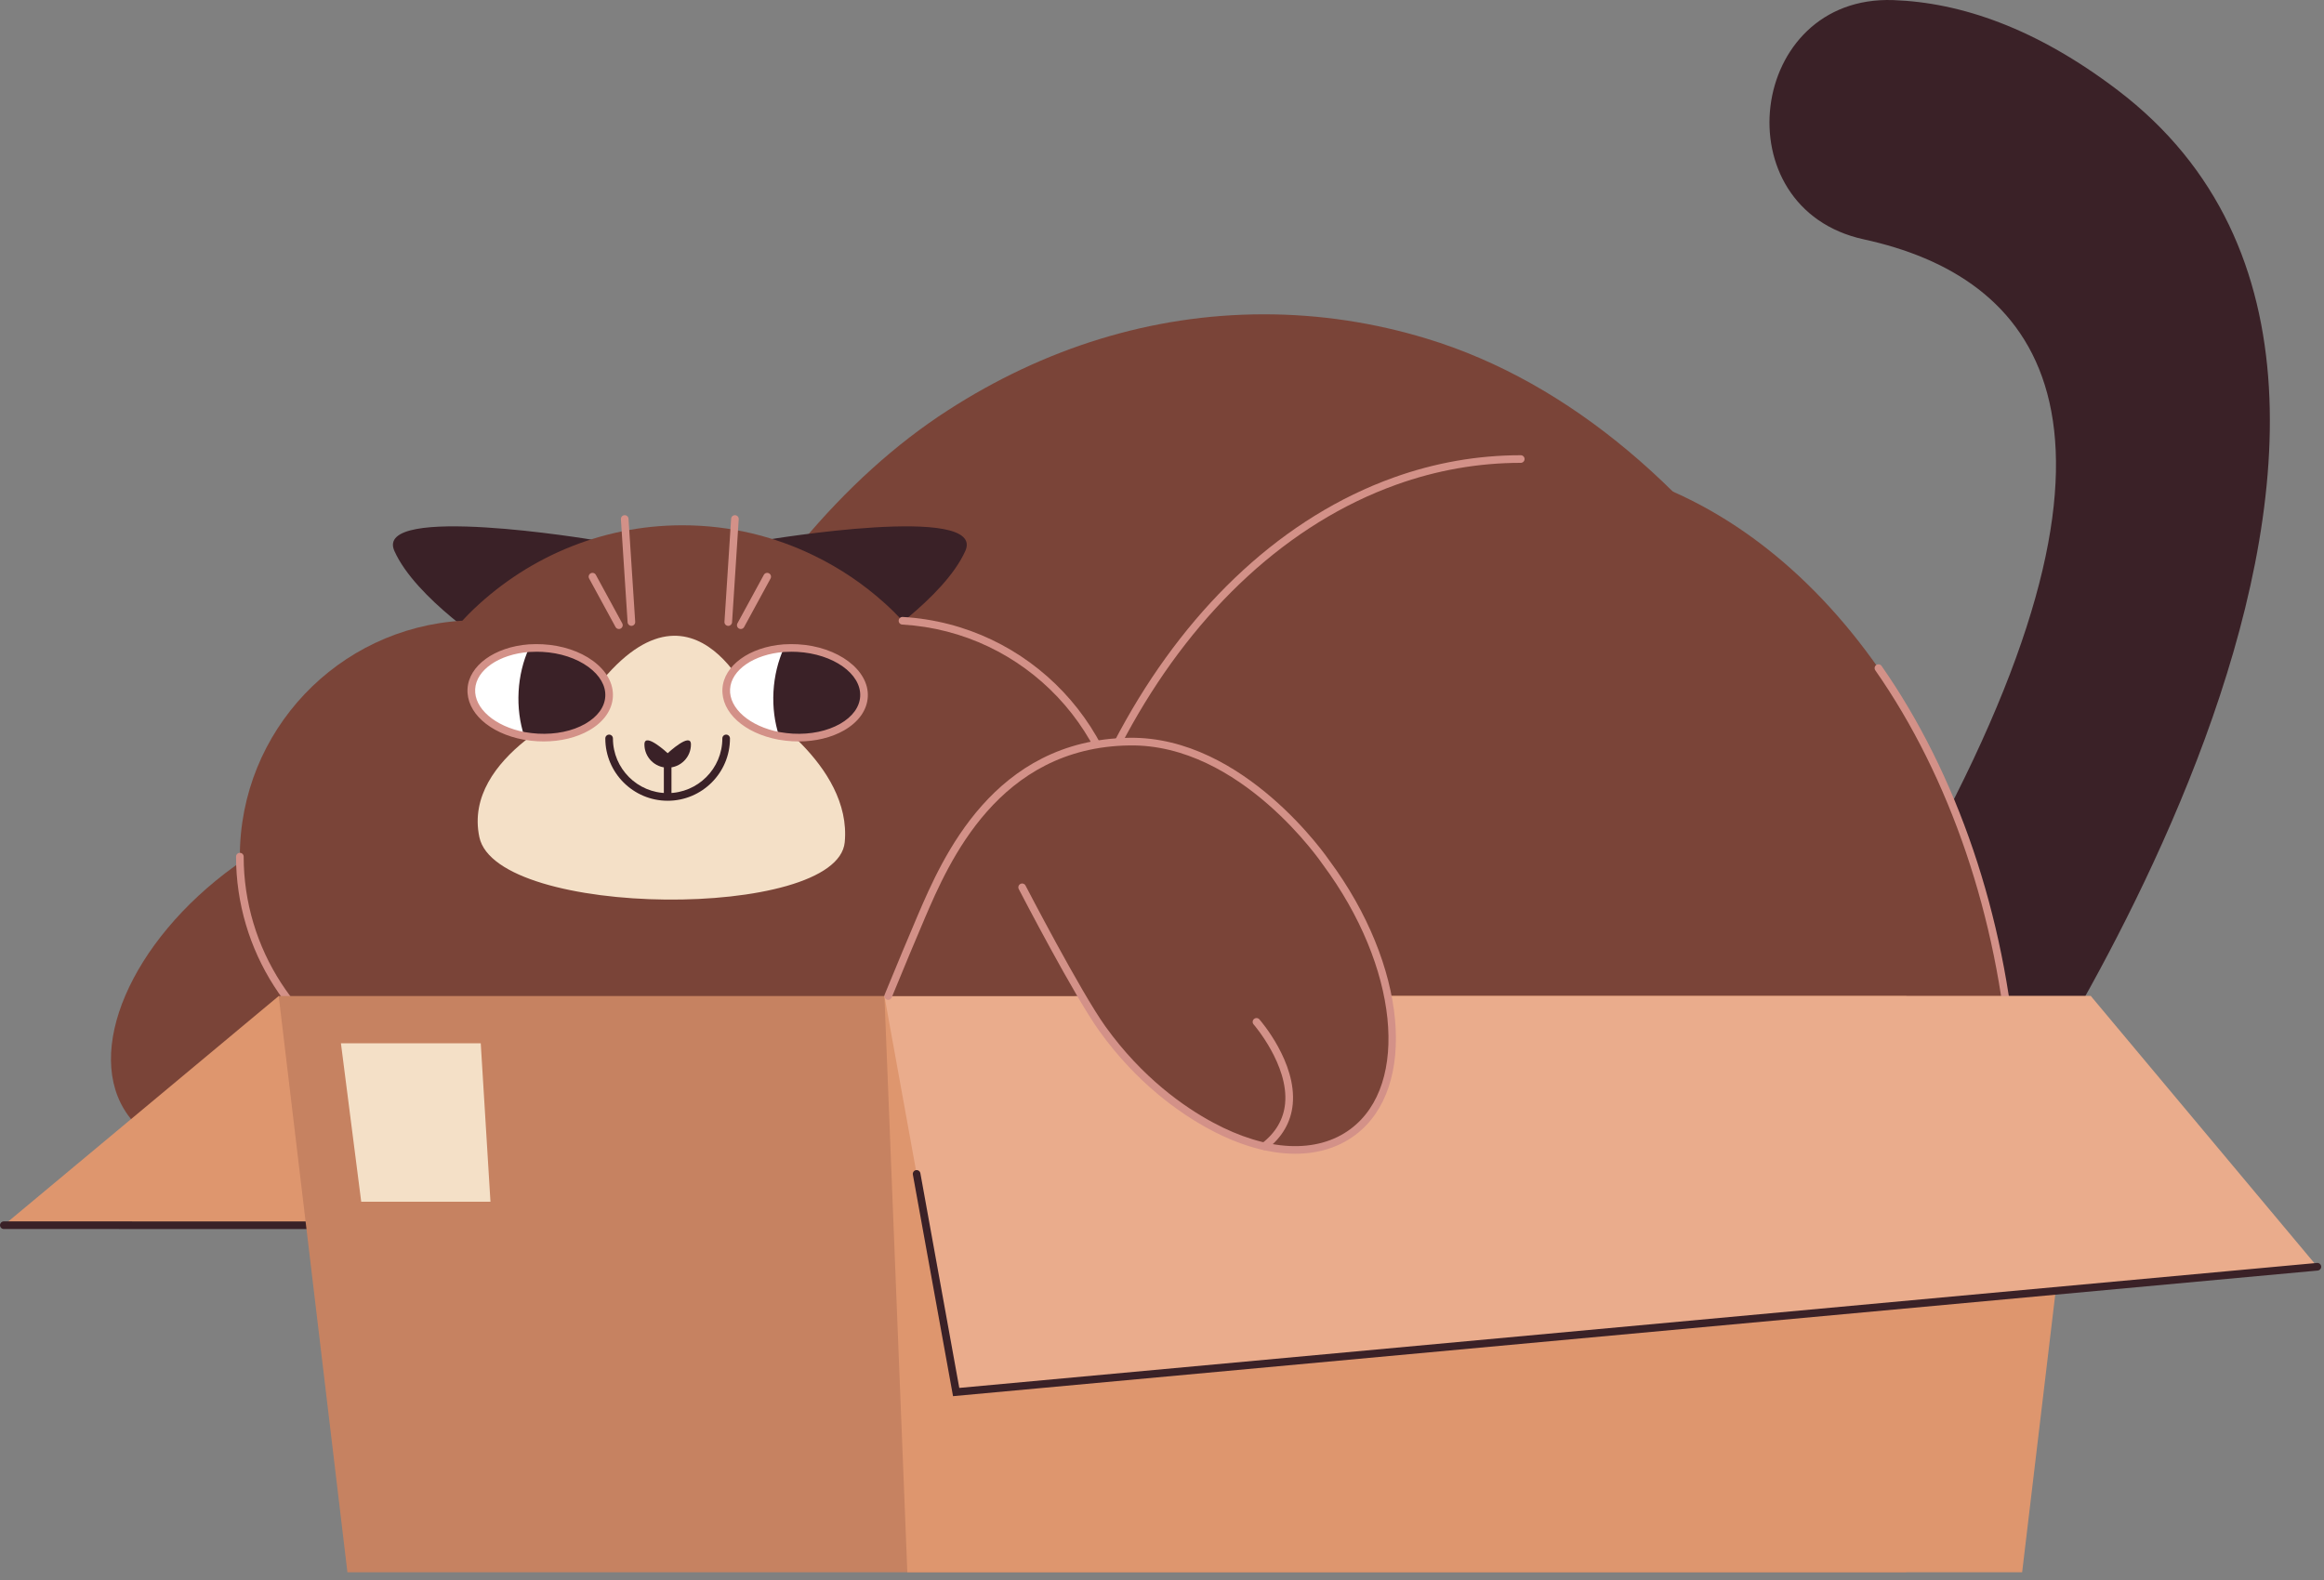 <svg width="100" height="68" viewBox="0 0 100 68" fill="none" xmlns="http://www.w3.org/2000/svg">
<rect x="0" y="0" width="100" height="68" fill="#808080" stroke="none"/>
<path d="M85.489 49.746C85.489 49.746 108.629 17.195 91.124 3.882C87.61 1.209 84.372 0.108 81.466 0.004C75.196 -0.219 74.068 8.967 80.198 10.301C87.508 11.892 92.919 17.862 83.268 35.954L85.489 49.746Z" fill="#3A2127"/>
<path d="M86.728 48.886H44.147C44.147 35.356 50.889 23.982 60.026 20.706C61.754 20.085 63.568 19.756 65.437 19.756C69.166 19.756 72.672 21.067 75.721 23.373C77.62 24.809 79.338 26.626 80.827 28.755C83.991 33.286 86.1 39.21 86.609 45.787C86.688 46.806 86.728 47.841 86.728 48.886Z" fill="#7A4438"/>
<path d="M84.946 50.523H23.829C25.153 36.857 31.711 23.502 40.795 17.653C44.892 15.01 49.508 13.527 54.387 13.527C56.792 13.527 59.131 13.888 61.379 14.571C73.789 18.332 83.323 33.728 84.946 50.523Z" fill="#7A4438"/>
<path d="M44.147 49.05C44.056 49.05 43.983 48.977 43.983 48.886C43.983 35.578 50.557 23.926 59.97 20.551C61.741 19.915 63.581 19.592 65.437 19.592C65.528 19.592 65.601 19.665 65.601 19.756C65.601 19.847 65.528 19.92 65.437 19.92C63.619 19.92 61.817 20.236 60.081 20.86C50.796 24.189 44.311 35.713 44.311 48.885C44.312 48.976 44.238 49.05 44.147 49.05Z" fill="#D39188"/>
<path d="M17.117 47C15.238 48.357 13.231 49.223 11.392 49.571C8.851 50.052 6.63 49.548 5.505 47.991C3.566 45.306 5.621 40.511 10.096 37.279C14.57 34.047 19.769 33.604 21.708 36.288C23.646 38.972 21.591 43.768 17.117 47Z" fill="#7A4438"/>
<path d="M11.992 42.867L0.164 52.73H18.234L11.992 42.867Z" fill="#DE966E"/>
<path d="M33.013 23.23C33.013 23.23 42.453 21.654 41.537 23.711C40.621 25.767 37.306 27.886 37.306 27.886L33.013 23.23Z" fill="#3A2127"/>
<path d="M25.494 23.23C25.494 23.23 16.054 21.654 16.97 23.711C17.886 25.767 21.201 27.886 21.201 27.886L25.494 23.23Z" fill="#3A2127"/>
<path d="M15.546 52.896L0.164 52.894C0.073 52.894 0 52.82 0 52.73C0 52.639 0.074 52.566 0.164 52.566L15.546 52.568C15.637 52.568 15.71 52.642 15.71 52.732C15.71 52.823 15.637 52.896 15.546 52.896Z" fill="#3A2127"/>
<path d="M10.32 36.867C10.32 39.045 11.003 41.063 12.17 42.715C13.218 44.2 14.654 45.396 16.33 46.148V59.514C16.33 61.883 16.971 64.107 18.088 66.026H40.64C41.754 64.107 42.395 61.883 42.395 59.514V46.148C44.603 45.159 46.393 43.405 47.432 41.223C48.056 39.906 48.408 38.427 48.408 36.866C48.408 31.451 44.173 27.026 38.834 26.714C38.581 26.445 38.318 26.182 38.039 25.935C37.149 25.137 36.15 24.46 35.066 23.931C33.341 23.083 31.406 22.607 29.362 22.607C25.777 22.607 22.521 24.072 20.159 26.435C20.07 26.527 19.982 26.622 19.893 26.714C14.552 27.026 10.32 31.452 10.32 36.867Z" fill="#7A4438"/>
<path d="M16.331 59.678C16.24 59.678 16.167 59.605 16.167 59.514V46.254C12.512 44.567 10.157 40.895 10.157 36.868C10.157 36.777 10.23 36.704 10.321 36.704C10.412 36.704 10.485 36.777 10.485 36.868C10.485 40.802 12.806 44.386 16.398 45.999L16.495 46.043V59.514C16.495 59.604 16.421 59.678 16.331 59.678Z" fill="#D39188"/>
<path d="M32.439 30.373C32.439 30.373 29.659 23.598 25.099 30.373C25.099 30.373 19.887 32.516 20.626 36.026C21.365 39.536 36.026 39.614 36.348 36.249C36.669 32.885 32.439 30.373 32.439 30.373Z" fill="#F4E0C7"/>
<path d="M42.395 46.313C42.332 46.313 42.272 46.277 42.245 46.216C42.208 46.133 42.245 46.036 42.328 45.999C45.92 44.386 48.241 40.802 48.241 36.868C48.241 31.574 44.104 27.186 38.824 26.88C38.733 26.875 38.664 26.797 38.67 26.707C38.675 26.616 38.751 26.548 38.843 26.552C44.297 26.869 48.57 31.4 48.57 36.868C48.57 40.931 46.173 44.633 42.463 46.299C42.44 46.308 42.417 46.313 42.395 46.313Z" fill="#D39188"/>
<path d="M29.731 32.038C29.731 32.591 29.283 33.039 28.73 33.039C28.177 33.039 27.729 32.591 27.729 32.038C27.729 31.485 28.73 32.416 28.73 32.416C28.73 32.416 29.731 31.485 29.731 32.038Z" fill="#3A2127"/>
<path d="M28.729 34.302C28.638 34.302 28.565 34.229 28.565 34.138V33.04C28.565 32.949 28.638 32.876 28.729 32.876C28.82 32.876 28.893 32.95 28.893 33.04V34.138C28.893 34.229 28.82 34.302 28.729 34.302Z" fill="#3A2127"/>
<path d="M28.729 34.463C27.25 34.463 26.046 33.26 26.046 31.78C26.046 31.689 26.119 31.616 26.21 31.616C26.301 31.616 26.374 31.69 26.374 31.78C26.374 33.078 27.43 34.134 28.728 34.134C30.026 34.134 31.082 33.078 31.082 31.78C31.082 31.689 31.155 31.616 31.246 31.616C31.337 31.616 31.41 31.69 31.41 31.78C31.412 33.26 30.208 34.463 28.729 34.463Z" fill="#3A2127"/>
<path d="M31.337 26.936C31.334 26.936 31.33 26.936 31.326 26.936C31.235 26.93 31.167 26.852 31.173 26.762L31.46 22.326C31.466 22.236 31.543 22.167 31.634 22.173C31.725 22.179 31.793 22.257 31.787 22.347L31.5 26.782C31.495 26.869 31.423 26.936 31.337 26.936Z" fill="#D39188"/>
<path d="M31.876 27.071C31.849 27.071 31.822 27.065 31.797 27.051C31.717 27.008 31.688 26.908 31.731 26.828L32.867 24.741C32.91 24.661 33.01 24.632 33.09 24.675C33.17 24.718 33.199 24.818 33.156 24.898L32.02 26.985C31.991 27.04 31.934 27.071 31.876 27.071Z" fill="#D39188"/>
<path d="M27.169 26.936C27.083 26.936 27.011 26.869 27.005 26.782L26.717 22.347C26.711 22.257 26.78 22.178 26.87 22.173C26.961 22.168 27.039 22.236 27.044 22.326L27.332 26.762C27.338 26.852 27.269 26.931 27.179 26.936C27.176 26.936 27.173 26.936 27.169 26.936Z" fill="#D39188"/>
<path d="M26.63 27.071C26.572 27.071 26.515 27.04 26.486 26.985L25.35 24.898C25.306 24.818 25.336 24.718 25.416 24.675C25.496 24.631 25.596 24.661 25.639 24.741L26.775 26.828C26.818 26.908 26.789 27.007 26.709 27.051C26.684 27.065 26.657 27.071 26.63 27.071Z" fill="#D39188"/>
<path d="M11.992 42.866L12.17 44.358L14.949 67.668H82.03V42.866H11.992Z" fill="#C68261"/>
<path d="M38.056 42.866L39.042 67.668H87.011L89.967 42.866H38.056Z" fill="#DE966E"/>
<path d="M86.728 49.05C86.637 49.05 86.564 48.977 86.564 48.886C86.564 47.85 86.525 46.811 86.447 45.8C85.957 39.482 83.914 33.462 80.693 28.849C80.641 28.775 80.659 28.672 80.734 28.62C80.807 28.569 80.911 28.586 80.963 28.661C84.217 33.321 86.281 39.398 86.775 45.774C86.854 46.793 86.894 47.84 86.894 48.885C86.892 48.976 86.818 49.05 86.728 49.05Z" fill="#D39188"/>
<path d="M99.715 54.518L89.967 42.867H38.056L41.143 59.911L99.715 54.518Z" fill="#EAAC8C"/>
<path d="M41.008 60.088L39.28 50.552C39.264 50.463 39.323 50.377 39.412 50.361C39.502 50.345 39.587 50.404 39.603 50.493L41.277 59.733L99.699 54.354C99.787 54.347 99.869 54.412 99.878 54.503C99.886 54.593 99.82 54.673 99.729 54.682L41.008 60.088Z" fill="#3A2127"/>
<path d="M57.064 37.127C54.68 33.915 51.492 31.986 48.905 31.917C48.894 31.917 48.883 31.917 48.871 31.917C48.779 31.915 48.687 31.914 48.597 31.917C42.981 31.963 40.805 36.751 39.65 39.434C39.096 40.72 38.218 42.866 38.218 42.866L46.479 42.867L46.553 42.96C46.82 43.403 47.114 43.842 47.434 44.274C48.815 46.135 50.467 47.566 52.115 48.454C54.392 49.68 56.662 49.87 58.204 48.725C60.864 46.752 60.354 41.559 57.064 37.127Z" fill="#7A4438"/>
<path d="M55.732 49.655C54.604 49.655 53.343 49.302 52.038 48.599C50.772 47.917 48.923 46.63 47.301 44.37C46.23 42.878 43.935 38.452 43.837 38.264C43.795 38.184 43.827 38.084 43.907 38.043C43.988 38.001 44.087 38.033 44.128 38.113C44.152 38.159 46.51 42.706 47.567 44.179C49.152 46.388 50.957 47.645 52.193 48.31C54.512 49.559 56.667 49.663 58.107 48.594C60.689 46.678 60.162 41.578 56.932 37.225C56.893 37.166 53.387 32.008 48.599 32.082C42.961 32.159 40.826 37.117 39.801 39.5C39.412 40.404 38.883 41.682 38.37 42.929C38.336 43.013 38.24 43.053 38.156 43.018C38.072 42.983 38.032 42.887 38.067 42.803C38.581 41.555 39.11 40.275 39.5 39.369C40.553 36.923 42.745 31.833 48.596 31.753C53.553 31.68 57.166 36.982 57.202 37.035C60.535 41.526 61.032 46.832 58.304 48.857C57.585 49.39 56.709 49.655 55.732 49.655Z" fill="#D39188"/>
<path d="M54.406 49.497C54.357 49.497 54.309 49.475 54.276 49.434C54.22 49.362 54.233 49.259 54.305 49.204C54.899 48.742 55.232 48.167 55.297 47.495C55.456 45.841 53.957 44.105 53.942 44.088C53.882 44.02 53.889 43.916 53.958 43.856C54.026 43.797 54.13 43.803 54.19 43.871C54.256 43.946 55.797 45.729 55.625 47.525C55.552 48.291 55.176 48.943 54.508 49.463C54.477 49.486 54.441 49.497 54.406 49.497Z" fill="#D39188"/>
<path d="M37.177 29.979C37.118 31.044 35.745 31.829 34.107 31.739C33.905 31.728 33.709 31.703 33.521 31.671C32.176 31.417 31.198 30.589 31.249 29.652C31.3 28.723 32.364 28 33.729 27.896C33.919 27.885 34.117 27.882 34.318 27.893C35.958 27.983 37.235 28.921 37.177 29.979Z" fill="white"/>
<path d="M37.177 29.979C37.118 31.044 35.745 31.829 34.107 31.739C33.905 31.728 33.709 31.703 33.521 31.671C33.333 31.094 33.245 30.444 33.282 29.765C33.32 29.086 33.48 28.449 33.729 27.896C33.919 27.885 34.117 27.882 34.318 27.893C35.958 27.983 37.235 28.921 37.177 29.979Z" fill="#3A2127"/>
<path d="M34.365 31.91C34.277 31.91 34.188 31.908 34.098 31.903C33.908 31.893 33.71 31.87 33.494 31.833C32.019 31.555 31.03 30.655 31.086 29.643C31.141 28.647 32.248 27.844 33.718 27.732C33.94 27.719 34.139 27.718 34.329 27.729C36.054 27.824 37.405 28.838 37.341 29.989C37.309 30.561 36.945 31.075 36.316 31.436C35.775 31.744 35.091 31.91 34.365 31.91ZM34.064 28.049C33.961 28.049 33.853 28.052 33.74 28.059C32.44 28.158 31.46 28.832 31.414 29.661C31.368 30.49 32.268 31.267 33.552 31.509C33.753 31.543 33.938 31.565 34.116 31.575C34.877 31.616 35.6 31.466 36.153 31.15C36.682 30.847 36.988 30.428 37.013 29.97C37.066 29 35.854 28.141 34.311 28.056C34.23 28.052 34.148 28.049 34.064 28.049Z" fill="#D39188"/>
<path d="M26.209 29.979C26.15 31.044 24.777 31.829 23.139 31.739C22.937 31.728 22.741 31.703 22.554 31.671C21.209 31.417 20.23 30.589 20.282 29.652C20.333 28.723 21.397 28 22.762 27.896C22.952 27.885 23.15 27.882 23.352 27.893C24.99 27.983 26.267 28.921 26.209 29.979Z" fill="white"/>
<path d="M26.209 29.979C26.15 31.044 24.777 31.829 23.139 31.739C22.937 31.728 22.741 31.703 22.554 31.671C22.366 31.094 22.278 30.444 22.315 29.765C22.352 29.086 22.512 28.449 22.762 27.896C22.952 27.885 23.15 27.882 23.352 27.893C24.99 27.983 26.267 28.921 26.209 29.979Z" fill="#3A2127"/>
<path d="M23.396 31.91C23.308 31.91 23.219 31.908 23.129 31.903C22.939 31.893 22.741 31.87 22.525 31.833C21.05 31.555 20.061 30.655 20.117 29.643C20.172 28.648 21.279 27.844 22.749 27.732C22.971 27.719 23.17 27.718 23.36 27.729C24.183 27.774 24.948 28.027 25.513 28.441C26.099 28.87 26.404 29.419 26.372 29.989C26.34 30.561 25.976 31.075 25.347 31.436C24.807 31.744 24.123 31.91 23.396 31.91ZM23.096 28.049C22.993 28.049 22.885 28.052 22.772 28.059C21.472 28.158 20.492 28.831 20.446 29.66C20.4 30.489 21.299 31.266 22.584 31.509C22.785 31.543 22.971 31.565 23.148 31.575C23.91 31.616 24.633 31.466 25.185 31.15C25.714 30.847 26.02 30.428 26.045 29.97C26.07 29.515 25.813 29.066 25.32 28.705C24.805 28.328 24.103 28.098 23.343 28.056C23.262 28.052 23.18 28.049 23.096 28.049Z" fill="#D39188"/>
<path d="M15.543 51.719H21.104L20.686 44.901H14.67L15.543 51.719Z" fill="#F4E0C7"/>
</svg>
